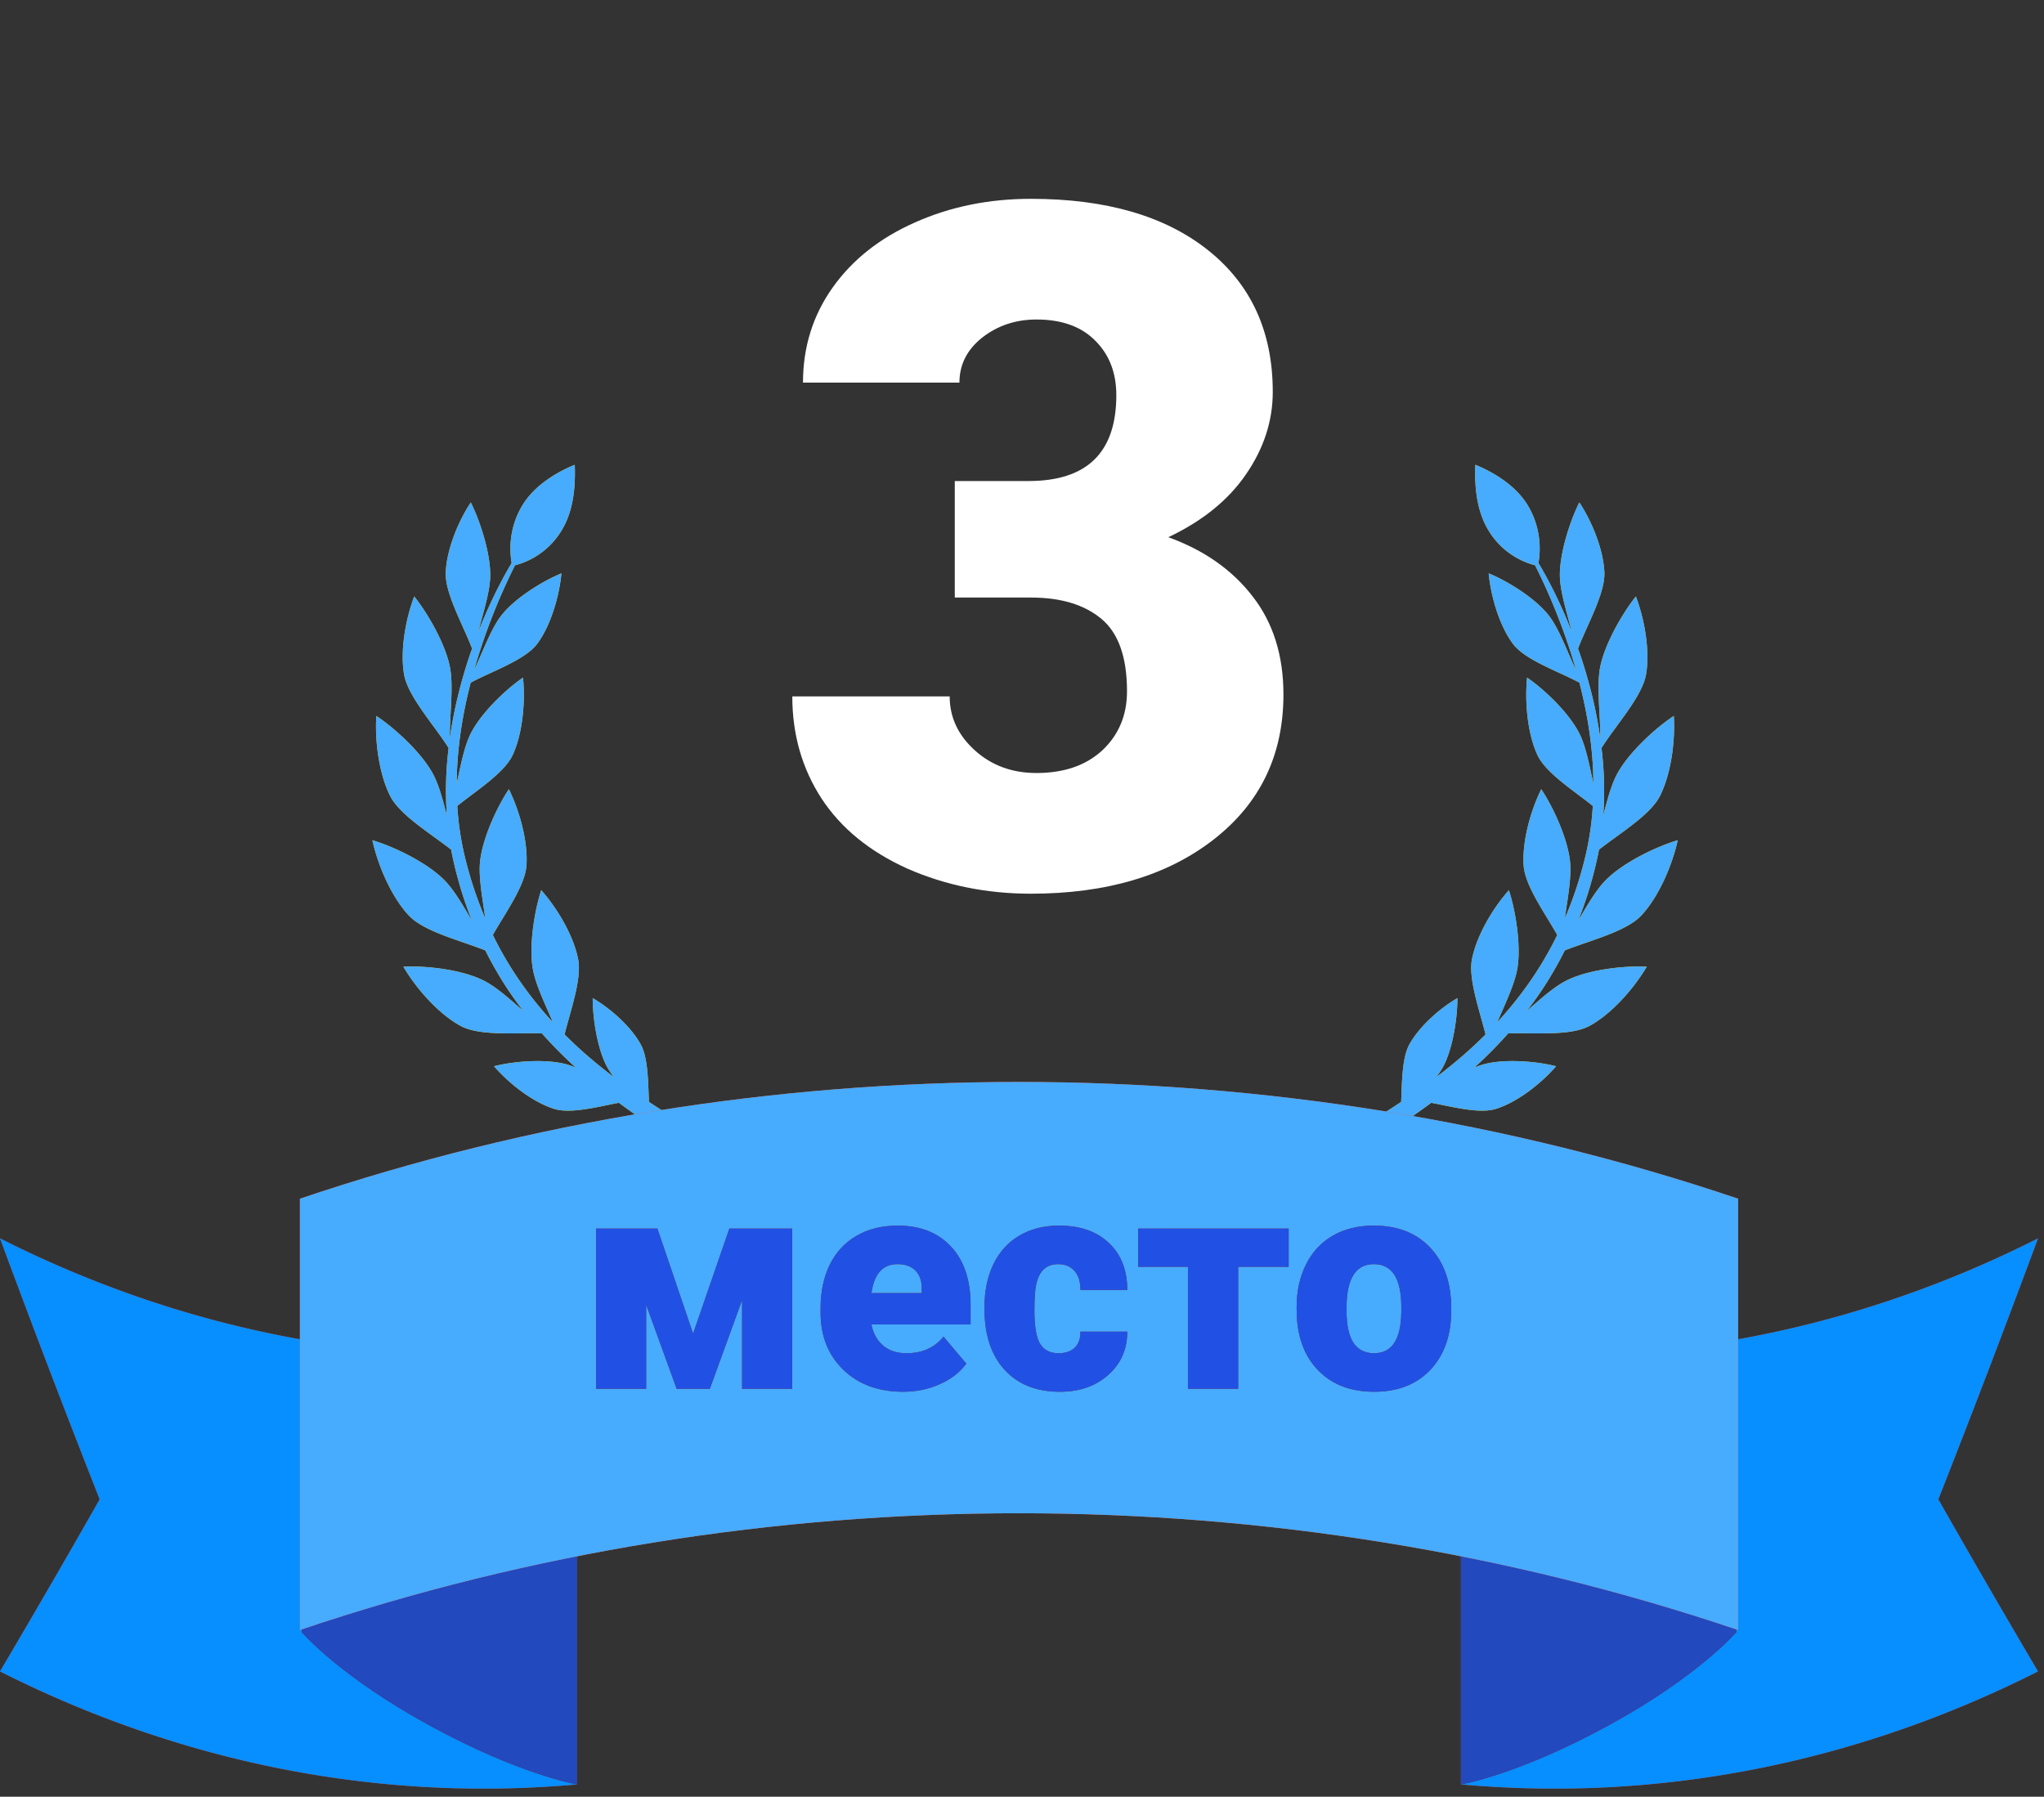 <svg width="215" height="189" fill="none" xmlns="http://www.w3.org/2000/svg"><rect width="100%" height="100%" fill="#333333" stroke="none"/><path d="M100.43 50.6h7.763c6.153 0 9.229-3.01 9.229-9.032 0-2.344-.733-4.248-2.197-5.713-1.465-1.498-3.532-2.246-6.202-2.246-2.181 0-4.085.634-5.712 1.904-1.596 1.27-2.393 2.848-2.393 4.736H84.463c0-3.743 1.042-7.08 3.125-10.01 2.083-2.93 4.964-5.208 8.643-6.835 3.71-1.66 7.779-2.49 12.207-2.49 7.91 0 14.127 1.806 18.652 5.42 4.525 3.613 6.787 8.577 6.787 14.892 0 3.06-.944 5.957-2.832 8.691-1.856 2.702-4.574 4.9-8.154 6.592 3.776 1.367 6.738 3.45 8.886 6.25C133.926 65.526 135 68.96 135 73.062c0 6.347-2.441 11.425-7.324 15.234-4.883 3.809-11.296 5.713-19.238 5.713-4.655 0-8.985-.879-12.989-2.637-3.971-1.79-6.982-4.248-9.033-7.373-2.05-3.157-3.076-6.738-3.076-10.742h16.553c0 2.181.878 4.07 2.636 5.664 1.758 1.595 3.923 2.393 6.494 2.393 2.898 0 5.209-.798 6.934-2.393 1.725-1.628 2.588-3.695 2.588-6.201 0-3.58-.895-6.12-2.686-7.617-1.79-1.498-4.264-2.246-7.421-2.246h-8.008V50.6z" fill="#fff"/><path d="M80.742 124.436c-.364-.358-.73-.702-1.117-1.04-.203-.181-.367-.315-.575-.492a23.755 23.755 0 00-.602-.478 37.355 37.355 0 00-2.451-1.681c-1.647-1.052-3.298-2.027-4.925-3.035a99.393 99.393 0 01-2.812-1.798c-.088-2.171-.1-4.653-.858-6.038-1.032-1.874-3.135-3.76-5.057-4.881-.01 2.066.485 5.364 1.513 7.237.187.345.429.701.698 1.063a55.915 55.915 0 01-2.766-2.235 44.71 44.71 0 01-2.406-2.245c.656-2.612 1.835-5.877 1.426-7.935-.484-2.433-2.148-5.292-3.882-7.24-.732 2.248-1.335 6.03-.848 8.462.319 1.598 1.29 3.597 2.068 5.422a39.193 39.193 0 01-3.94-5.018 37.54 37.54 0 01-2.367-4.153c1.322-2.336 3.385-5.174 3.534-7.298.173-2.467-.683-5.676-1.849-8.035-1.298 1.94-2.877 5.387-3.05 7.849-.112 1.612.295 3.788.572 5.75a38.94 38.94 0 01-1.65-4.601 48.704 48.704 0 01-.383-1.401 31.392 31.392 0 01-.782-4.271 35.239 35.239 0 01-.131-1.568c2.055-1.648 4.958-3.476 5.833-5.37 1.022-2.215 1.343-5.503 1.079-8.128-1.897 1.296-4.58 3.882-5.6 6.092-.612 1.324-.98 3.249-1.369 5.037a35.71 35.71 0 01.053-1.856c.167-2.954.673-5.878 1.412-8.742 2.26-1.213 5.74-2.382 7.013-4.106 1.378-1.864 2.291-4.881 2.533-7.392-2.029.826-5.043 2.698-6.421 4.562-1.035 1.398-1.889 3.772-2.77 5.62a63.885 63.885 0 014.309-11.032 8.085 8.085 0 004.863-3.604c1.225-1.98 1.517-4.402 1.42-6.966-2.034.834-4.234 2.211-5.462 4.186-1.166 1.885-1.529 4.075-1.178 6.146a46.66 46.66 0 00-2.191 4.172 48.747 48.747 0 00-1.317 3.087c.48-1.9 1.176-4.053 1.251-5.694.108-2.368-1.016-5.894-2.04-7.939-1.363 2.063-2.53 4.977-2.635 7.35-.1 2.2 1.822 5.53 2.773 8.035-.07.205-.15.408-.22.614-.964 2.855-1.7 5.808-2.125 8.828-.022-2.274.387-5.263.052-7.291-.408-2.456-2.31-5.793-3.793-7.647-.933 2.45-1.481 5.713-1.077 8.167.386 2.343 3.209 5.409 4.693 7.778a36.82 36.82 0 00-.187 7.1c-.391-1.535-.8-3.074-1.365-4.196-1.151-2.282-4.038-4.945-6.053-6.278-.167 2.719.3 6.123 1.451 8.41 1.012 2.008 4.22 3.932 6.42 5.657.004.025.01.05.013.08.094.497.203.99.317 1.476.114.495.238.978.372 1.462.41 1.51.904 3 1.488 4.458-.889-1.52-1.802-3.09-2.748-4.107-1.778-1.914-5.367-3.66-7.728-4.361.61 2.749 2.035 5.988 3.818 7.902 1.594 1.712 5.403 2.633 8.062 3.688a39.922 39.922 0 001.918 3.409 38.998 38.998 0 002.074 2.957c-1.349-1.188-2.748-2.436-3.997-3.108-2.267-1.22-6.18-1.674-8.615-1.543 1.425 2.41 3.77 5.015 6.037 6.235 1.983 1.07 5.724.698 8.536.781a47.047 47.047 0 003.573 3.605 7.169 7.169 0 00-.767-.288c-2.193-.69-5.72-.408-7.845.137 1.645 1.895 4.128 3.794 6.321 4.483 1.712.537 4.466-.186 6.81-.641a90.843 90.843 0 005.007 3.435c1.628 1.053 3.27 2.059 4.856 3.103a37.877 37.877 0 012.298 1.619c.182.142.359.283.53.433.163.138.367.314.524.461.34.304.678.627 1.004.957 1.297 1.32 2.423 2.808 3.273 4.432.063.122.12.247.184.368l.948-2.721a21.792 21.792 0 00-2.975-3.652z" fill="#FFC700"/><path d="M80.742 124.436c-.364-.358-.73-.702-1.117-1.04-.203-.181-.367-.315-.575-.492a23.755 23.755 0 00-.602-.478 37.355 37.355 0 00-2.451-1.681c-1.647-1.052-3.298-2.027-4.925-3.035a99.393 99.393 0 01-2.812-1.798c-.088-2.171-.1-4.653-.858-6.038-1.032-1.874-3.135-3.76-5.057-4.881-.01 2.066.485 5.364 1.513 7.237.187.345.429.701.698 1.063a55.915 55.915 0 01-2.766-2.235 44.71 44.71 0 01-2.406-2.245c.656-2.612 1.835-5.877 1.426-7.935-.484-2.433-2.148-5.292-3.882-7.24-.732 2.248-1.335 6.03-.848 8.462.319 1.598 1.29 3.597 2.068 5.422a39.193 39.193 0 01-3.94-5.018 37.54 37.54 0 01-2.367-4.153c1.322-2.336 3.385-5.174 3.534-7.298.173-2.467-.683-5.676-1.849-8.035-1.298 1.94-2.877 5.387-3.05 7.849-.112 1.612.295 3.788.572 5.75a38.94 38.94 0 01-1.65-4.601 48.704 48.704 0 01-.383-1.401 31.392 31.392 0 01-.782-4.271 35.239 35.239 0 01-.131-1.568c2.055-1.648 4.958-3.476 5.833-5.37 1.022-2.215 1.343-5.503 1.079-8.128-1.897 1.296-4.58 3.882-5.6 6.092-.612 1.324-.98 3.249-1.369 5.037a35.71 35.71 0 01.053-1.856c.167-2.954.673-5.878 1.412-8.742 2.26-1.213 5.74-2.382 7.013-4.106 1.378-1.864 2.291-4.881 2.533-7.392-2.029.826-5.043 2.698-6.421 4.562-1.035 1.398-1.889 3.772-2.77 5.62a63.885 63.885 0 014.309-11.032 8.085 8.085 0 004.863-3.604c1.225-1.98 1.517-4.402 1.42-6.966-2.034.834-4.234 2.211-5.462 4.186-1.166 1.885-1.529 4.075-1.178 6.146a46.66 46.66 0 00-2.191 4.172 48.747 48.747 0 00-1.317 3.087c.48-1.9 1.176-4.053 1.251-5.694.108-2.368-1.016-5.894-2.04-7.939-1.363 2.063-2.53 4.977-2.635 7.35-.1 2.2 1.822 5.53 2.773 8.035-.07.205-.15.408-.22.614-.964 2.855-1.7 5.808-2.125 8.828-.022-2.274.387-5.263.052-7.291-.408-2.456-2.31-5.793-3.793-7.647-.933 2.45-1.481 5.713-1.077 8.167.386 2.343 3.209 5.409 4.693 7.778a36.82 36.82 0 00-.187 7.1c-.391-1.535-.8-3.074-1.365-4.196-1.151-2.282-4.038-4.945-6.053-6.278-.167 2.719.3 6.123 1.451 8.41 1.012 2.008 4.22 3.932 6.42 5.657.004.025.01.05.013.08.094.497.203.99.317 1.476.114.495.238.978.372 1.462.41 1.51.904 3 1.488 4.458-.889-1.52-1.802-3.09-2.748-4.107-1.778-1.914-5.367-3.66-7.728-4.361.61 2.749 2.035 5.988 3.818 7.902 1.594 1.712 5.403 2.633 8.062 3.688a39.922 39.922 0 001.918 3.409 38.998 38.998 0 002.074 2.957c-1.349-1.188-2.748-2.436-3.997-3.108-2.267-1.22-6.18-1.674-8.615-1.543 1.425 2.41 3.77 5.015 6.037 6.235 1.983 1.07 5.724.698 8.536.781a47.047 47.047 0 003.573 3.605 7.169 7.169 0 00-.767-.288c-2.193-.69-5.72-.408-7.845.137 1.645 1.895 4.128 3.794 6.321 4.483 1.712.537 4.466-.186 6.81-.641a90.843 90.843 0 005.007 3.435c1.628 1.053 3.27 2.059 4.856 3.103a37.877 37.877 0 012.298 1.619c.182.142.359.283.53.433.163.138.367.314.524.461.34.304.678.627 1.004.957 1.297 1.32 2.423 2.808 3.273 4.432.063.122.12.247.184.368l.948-2.721a21.792 21.792 0 00-2.975-3.652z" fill="#47ABFE"/><path d="M134.902 124.436c.363-.358.73-.702 1.116-1.04.203-.181.367-.315.575-.492.201-.166.399-.321.602-.478a37.48 37.48 0 012.451-1.681c1.647-1.052 3.299-2.027 4.925-3.035a99.398 99.398 0 002.812-1.798c.088-2.171.1-4.653.858-6.038 1.032-1.874 3.135-3.76 5.057-4.881.011 2.066-.485 5.364-1.512 7.237-.188.345-.43.701-.699 1.063a55.09 55.09 0 002.766-2.235 44.84 44.84 0 002.407-2.245c-.657-2.612-1.836-5.877-1.426-7.935.483-2.433 2.147-5.292 3.881-7.24.732 2.249 1.336 6.03.848 8.462-.319 1.598-1.29 3.597-2.067 5.422a39.154 39.154 0 003.939-5.018 37.332 37.332 0 002.367-4.153c-1.322-2.336-3.385-5.174-3.534-7.298-.173-2.467.684-5.676 1.849-8.035 1.298 1.94 2.877 5.387 3.05 7.849.112 1.612-.295 3.788-.571 5.75a38.93 38.93 0 001.65-4.601c.132-.465.264-.935.382-1.401a30.649 30.649 0 00.782-4.271 34.51 34.51 0 00.131-1.568c-2.055-1.648-4.958-3.476-5.832-5.37-1.023-2.215-1.344-5.503-1.08-8.128 1.897 1.296 4.579 3.882 5.601 6.092.611 1.324.978 3.249 1.368 5.037a35.708 35.708 0 00-.053-1.856c-.167-2.954-.673-5.878-1.412-8.742-2.259-1.213-5.74-2.382-7.012-4.106-1.379-1.864-2.292-4.881-2.534-7.392 2.029.826 5.043 2.698 6.421 4.562 1.035 1.398 1.889 3.772 2.769 5.62a70.82 70.82 0 00-.397-1.34 64.032 64.032 0 00-3.911-9.691 8.082 8.082 0 01-4.863-3.605c-1.225-1.98-1.517-4.402-1.421-6.967 2.035.835 4.235 2.212 5.463 4.187 1.166 1.885 1.529 4.075 1.178 6.146a46.821 46.821 0 012.192 4.172c.474 1.01.911 2.043 1.316 3.087-.48-1.9-1.176-4.053-1.251-5.694-.108-2.368 1.016-5.894 2.04-7.939 1.363 2.063 2.53 4.977 2.635 7.35.101 2.2-1.822 5.53-2.772 8.035.07.205.149.408.219.614.964 2.855 1.701 5.808 2.125 8.828.022-2.274-.387-5.263-.052-7.291.408-2.456 2.311-5.793 3.793-7.647.934 2.45 1.481 5.713 1.077 8.168-.386 2.342-3.209 5.408-4.693 7.777a36.82 36.82 0 01.187 7.1c.391-1.535.801-3.074 1.365-4.196 1.151-2.282 4.038-4.945 6.053-6.277.167 2.718-.301 6.122-1.451 8.41-1.012 2.007-4.221 3.93-6.419 5.656-.005.025-.01.05-.014.081-.094.496-.203.99-.317 1.475-.113.495-.238.978-.372 1.462A40.696 40.696 0 01166 96.852c.888-1.52 1.801-3.09 2.747-4.107 1.778-1.914 5.368-3.66 7.728-4.361-.61 2.749-2.035 5.988-3.818 7.902-1.594 1.712-5.403 2.633-8.062 3.688a40.079 40.079 0 01-1.917 3.409 39.261 39.261 0 01-2.075 2.957c1.349-1.188 2.748-2.436 3.997-3.108 2.267-1.22 6.179-1.673 8.615-1.543-1.425 2.41-3.771 5.015-6.037 6.235-1.983 1.07-5.724.698-8.536.781a46.934 46.934 0 01-3.573 3.605c.263-.111.517-.215.768-.288 2.192-.69 5.72-.408 7.844.137-1.645 1.895-4.128 3.794-6.321 4.483-1.712.537-4.466-.186-6.809-.64a91.613 91.613 0 01-5.008 3.434c-1.628 1.053-3.269 2.059-4.856 3.103a37.877 37.877 0 00-2.298 1.619c-.182.142-.359.283-.529.433-.164.138-.368.314-.525.461-.34.304-.678.627-1.004.957-1.297 1.32-2.422 2.808-3.273 4.432-.063.122-.12.247-.183.368l-.949-2.721a21.787 21.787 0 012.976-3.652z" fill="#FFC700"/><path d="M134.902 124.436c.363-.358.73-.702 1.116-1.04.203-.181.367-.315.575-.492.201-.166.399-.321.602-.478a37.48 37.48 0 012.451-1.681c1.647-1.052 3.299-2.027 4.925-3.035a99.398 99.398 0 002.812-1.798c.088-2.171.1-4.653.858-6.038 1.032-1.874 3.135-3.76 5.057-4.881.011 2.066-.485 5.364-1.512 7.237-.188.345-.43.701-.699 1.063a55.09 55.09 0 002.766-2.235 44.84 44.84 0 002.407-2.245c-.657-2.612-1.836-5.877-1.426-7.935.483-2.433 2.147-5.292 3.881-7.24.732 2.249 1.336 6.03.848 8.462-.319 1.598-1.29 3.597-2.067 5.422a39.154 39.154 0 003.939-5.018 37.332 37.332 0 002.367-4.153c-1.322-2.336-3.385-5.174-3.534-7.298-.173-2.467.684-5.676 1.849-8.035 1.298 1.94 2.877 5.387 3.05 7.849.112 1.612-.295 3.788-.571 5.75a38.93 38.93 0 001.65-4.601c.132-.465.264-.935.382-1.401a30.649 30.649 0 00.782-4.271 34.51 34.51 0 00.131-1.568c-2.055-1.648-4.958-3.476-5.832-5.37-1.023-2.215-1.344-5.503-1.08-8.128 1.897 1.296 4.579 3.882 5.601 6.092.611 1.324.978 3.249 1.368 5.037a35.708 35.708 0 00-.053-1.856c-.167-2.954-.673-5.878-1.412-8.742-2.259-1.213-5.74-2.382-7.012-4.106-1.379-1.864-2.292-4.881-2.534-7.392 2.029.826 5.043 2.698 6.421 4.562 1.035 1.398 1.889 3.772 2.769 5.62a70.82 70.82 0 00-.397-1.34 64.032 64.032 0 00-3.911-9.691 8.082 8.082 0 01-4.863-3.605c-1.225-1.98-1.517-4.402-1.421-6.967 2.035.835 4.235 2.212 5.463 4.187 1.166 1.885 1.529 4.075 1.178 6.146a46.821 46.821 0 012.192 4.172c.474 1.01.911 2.043 1.316 3.087-.48-1.9-1.176-4.053-1.251-5.694-.108-2.368 1.016-5.894 2.04-7.939 1.363 2.063 2.53 4.977 2.635 7.35.101 2.2-1.822 5.53-2.772 8.035.07.205.149.408.219.614.964 2.855 1.701 5.808 2.125 8.828.022-2.274-.387-5.263-.052-7.291.408-2.456 2.311-5.793 3.793-7.647.934 2.45 1.481 5.713 1.077 8.168-.386 2.342-3.209 5.408-4.693 7.777a36.82 36.82 0 01.187 7.1c.391-1.535.801-3.074 1.365-4.196 1.151-2.282 4.038-4.945 6.053-6.277.167 2.718-.301 6.122-1.451 8.41-1.012 2.007-4.221 3.93-6.419 5.656-.005.025-.01.05-.014.081-.094.496-.203.99-.317 1.475-.113.495-.238.978-.372 1.462A40.696 40.696 0 01166 96.852c.888-1.52 1.801-3.09 2.747-4.107 1.778-1.914 5.368-3.66 7.728-4.361-.61 2.749-2.035 5.988-3.818 7.902-1.594 1.712-5.403 2.633-8.062 3.688a40.079 40.079 0 01-1.917 3.409 39.261 39.261 0 01-2.075 2.957c1.349-1.188 2.748-2.436 3.997-3.108 2.267-1.22 6.179-1.673 8.615-1.543-1.425 2.41-3.771 5.015-6.037 6.235-1.983 1.07-5.724.698-8.536.781a46.934 46.934 0 01-3.573 3.605c.263-.111.517-.215.768-.288 2.192-.69 5.72-.408 7.844.137-1.645 1.895-4.128 3.794-6.321 4.483-1.712.537-4.466-.186-6.809-.64a91.613 91.613 0 01-5.008 3.434c-1.628 1.053-3.269 2.059-4.856 3.103a37.877 37.877 0 00-2.298 1.619c-.182.142-.359.283-.529.433-.164.138-.368.314-.525.461-.34.304-.678.627-1.004.957-1.297 1.32-2.422 2.808-3.273 4.432-.063.122-.12.247-.183.368l-.949-2.721a21.787 21.787 0 012.976-3.652z" fill="#47ABFE"/><path d="M214.37 130.266c-19.377 9.783-40.171 13.745-60.697 11.885v45.551c20.526 1.86 41.326-2.102 60.697-11.885a1229.38 1229.38 0 01-10.486-18.1 1429.865 1429.865 0 0010.486-27.451z" fill="#DC3F16"/><path d="M214.37 130.266c-19.377 9.783-40.171 13.745-60.697 11.885v45.551c20.526 1.86 41.326-2.102 60.697-11.885a1229.38 1229.38 0 01-10.486-18.1 1429.865 1429.865 0 0010.486-27.451z" fill="#078EFF"/><path d="M0 130.266c19.37 9.783 40.17 13.745 60.696 11.885v45.551C40.171 189.562 19.371 185.6 0 175.817a1233.006 1233.006 0 0010.486-18.1A1388.636 1388.636 0 010 130.266z" fill="#DC3F16"/><path d="M0 130.266c19.37 9.783 40.17 13.745 60.696 11.885v45.551C40.171 189.562 19.371 185.6 0 175.817a1233.006 1233.006 0 0010.486-18.1A1388.636 1388.636 0 010 130.266z" fill="#078EFF"/><path d="M168.149 136.096c-8.549 4.316-14.482 6.058-14.482 6.058v45.55s5.976-.995 15.49-6.188 13.468-9.822 13.468-9.822v-45.551c.006 0-5.793 5.572-14.476 9.953z" fill="#931700"/><path d="M168.149 136.096c-8.549 4.316-14.482 6.058-14.482 6.058v45.55s5.976-.995 15.49-6.188 13.468-9.822 13.468-9.822v-45.551c.006 0-5.793 5.572-14.476 9.953z" fill="#2249BE"/><path d="M46.22 136.096c8.549 4.316 14.482 6.058 14.482 6.058v45.55s-5.976-.995-15.49-6.188-13.468-9.822-13.468-9.822v-45.551c-.006 0 5.787 5.572 14.476 9.953z" fill="#931700"/><path d="M46.22 136.096c8.549 4.316 14.482 6.058 14.482 6.058v45.55s-5.976-.995-15.49-6.188-13.468-9.822-13.468-9.822v-45.551c-.006 0 5.787 5.572 14.476 9.953z" fill="#2249BE"/><path d="M107.183 113.812c-25.712 0-51.423 4.096-75.637 12.282v45.368c24.214-8.185 49.925-12.281 75.637-12.281 25.711 0 51.423 4.096 75.64 12.281v-45.368c-24.217-8.186-49.925-12.282-75.64-12.282z" fill="#FF5418"/><path d="M107.183 113.812c-25.712 0-51.423 4.096-75.637 12.282v45.368c24.214-8.185 49.925-12.281 75.637-12.281 25.711 0 51.423 4.096 75.64 12.281v-45.368c-24.217-8.186-49.925-12.282-75.64-12.282z" fill="#47ABFE"/><path d="M72.904 140.294l3.816-11.058h6.604v16.852h-5.265v-9.345l-3.395 9.345h-3.489l-3.208-8.847v8.847h-5.265v-16.852h6.448l3.754 11.058zm22.086 6.105c-2.586 0-4.678-.768-6.277-2.305-1.6-1.547-2.399-3.556-2.399-6.027v-.436c0-1.724.317-3.245.95-4.564.644-1.319 1.579-2.336 2.804-3.053 1.225-.727 2.679-1.09 4.36-1.09 2.368 0 4.237.737 5.608 2.212 1.37 1.464 2.056 3.509 2.056 6.136v2.041H91.656c.187.945.597 1.687 1.23 2.227.634.54 1.455.81 2.462.81 1.661 0 2.959-.582 3.894-1.745l2.398 2.835c-.654.903-1.583 1.625-2.788 2.165-1.194.53-2.481.794-3.862.794zm-.592-13.425c-1.537 0-2.45 1.017-2.742 3.052h5.296v-.405c.02-.841-.192-1.49-.639-1.947-.446-.467-1.085-.7-1.915-.7zm16.945 9.376c.738 0 1.309-.197 1.714-.592.405-.405.602-.966.592-1.682h4.921c0 1.848-.664 3.364-1.993 4.548-1.319 1.184-3.022 1.775-5.109 1.775-2.45 0-4.382-.768-5.794-2.305-1.412-1.536-2.118-3.665-2.118-6.386v-.218c0-1.702.311-3.203.934-4.501.634-1.308 1.542-2.31 2.726-3.006 1.184-.706 2.585-1.059 4.205-1.059 2.191 0 3.93.608 5.218 1.822 1.288 1.215 1.931 2.861 1.931 4.938h-4.921c0-.873-.213-1.542-.639-2.01-.426-.467-.997-.7-1.713-.7-1.361 0-2.155.867-2.383 2.601-.073.55-.109 1.308-.109 2.274 0 1.692.202 2.865.607 3.52.405.654 1.049.981 1.931.981zm24.204-9.096h-5.311v12.834h-5.28v-12.834h-5.233v-4.018h15.824v4.018zm.841 4.252c0-1.682.327-3.177.981-4.486.655-1.318 1.594-2.331 2.82-3.037 1.225-.706 2.663-1.059 4.314-1.059 2.523 0 4.512.784 5.965 2.352 1.454 1.557 2.181 3.681 2.181 6.37v.187c0 2.627-.732 4.714-2.196 6.261-1.454 1.537-3.427 2.305-5.919 2.305-2.399 0-4.325-.716-5.778-2.149-1.454-1.443-2.238-3.395-2.352-5.856l-.016-.888zm5.249.327c0 1.558.244 2.7.732 3.427.488.726 1.21 1.09 2.165 1.09 1.869 0 2.824-1.438 2.866-4.314v-.53c0-3.022-.966-4.532-2.897-4.532-1.755 0-2.705 1.303-2.85 3.909l-.016.95z" fill="#912600"/><path d="M72.904 140.294l3.816-11.058h6.604v16.852h-5.265v-9.345l-3.395 9.345h-3.489l-3.208-8.847v8.847h-5.265v-16.852h6.448l3.754 11.058zm22.086 6.105c-2.586 0-4.678-.768-6.277-2.305-1.6-1.547-2.399-3.556-2.399-6.027v-.436c0-1.724.317-3.245.95-4.564.644-1.319 1.579-2.336 2.804-3.053 1.225-.727 2.679-1.09 4.36-1.09 2.368 0 4.237.737 5.608 2.212 1.37 1.464 2.056 3.509 2.056 6.136v2.041H91.656c.187.945.597 1.687 1.23 2.227.634.54 1.455.81 2.462.81 1.661 0 2.959-.582 3.894-1.745l2.398 2.835c-.654.903-1.583 1.625-2.788 2.165-1.194.53-2.481.794-3.862.794zm-.592-13.425c-1.537 0-2.45 1.017-2.742 3.052h5.296v-.405c.02-.841-.192-1.49-.639-1.947-.446-.467-1.085-.7-1.915-.7zm16.945 9.376c.738 0 1.309-.197 1.714-.592.405-.405.602-.966.592-1.682h4.921c0 1.848-.664 3.364-1.993 4.548-1.319 1.184-3.022 1.775-5.109 1.775-2.45 0-4.382-.768-5.794-2.305-1.412-1.536-2.118-3.665-2.118-6.386v-.218c0-1.702.311-3.203.934-4.501.634-1.308 1.542-2.31 2.726-3.006 1.184-.706 2.585-1.059 4.205-1.059 2.191 0 3.93.608 5.218 1.822 1.288 1.215 1.931 2.861 1.931 4.938h-4.921c0-.873-.213-1.542-.639-2.01-.426-.467-.997-.7-1.713-.7-1.361 0-2.155.867-2.383 2.601-.073.55-.109 1.308-.109 2.274 0 1.692.202 2.865.607 3.52.405.654 1.049.981 1.931.981zm24.204-9.096h-5.311v12.834h-5.28v-12.834h-5.233v-4.018h15.824v4.018zm.841 4.252c0-1.682.327-3.177.981-4.486.655-1.318 1.594-2.331 2.82-3.037 1.225-.706 2.663-1.059 4.314-1.059 2.523 0 4.512.784 5.965 2.352 1.454 1.557 2.181 3.681 2.181 6.37v.187c0 2.627-.732 4.714-2.196 6.261-1.454 1.537-3.427 2.305-5.919 2.305-2.399 0-4.325-.716-5.778-2.149-1.454-1.443-2.238-3.395-2.352-5.856l-.016-.888zm5.249.327c0 1.558.244 2.7.732 3.427.488.726 1.21 1.09 2.165 1.09 1.869 0 2.824-1.438 2.866-4.314v-.53c0-3.022-.966-4.532-2.897-4.532-1.755 0-2.705 1.303-2.85 3.909l-.016.95z" fill="#2151E4"/></svg>